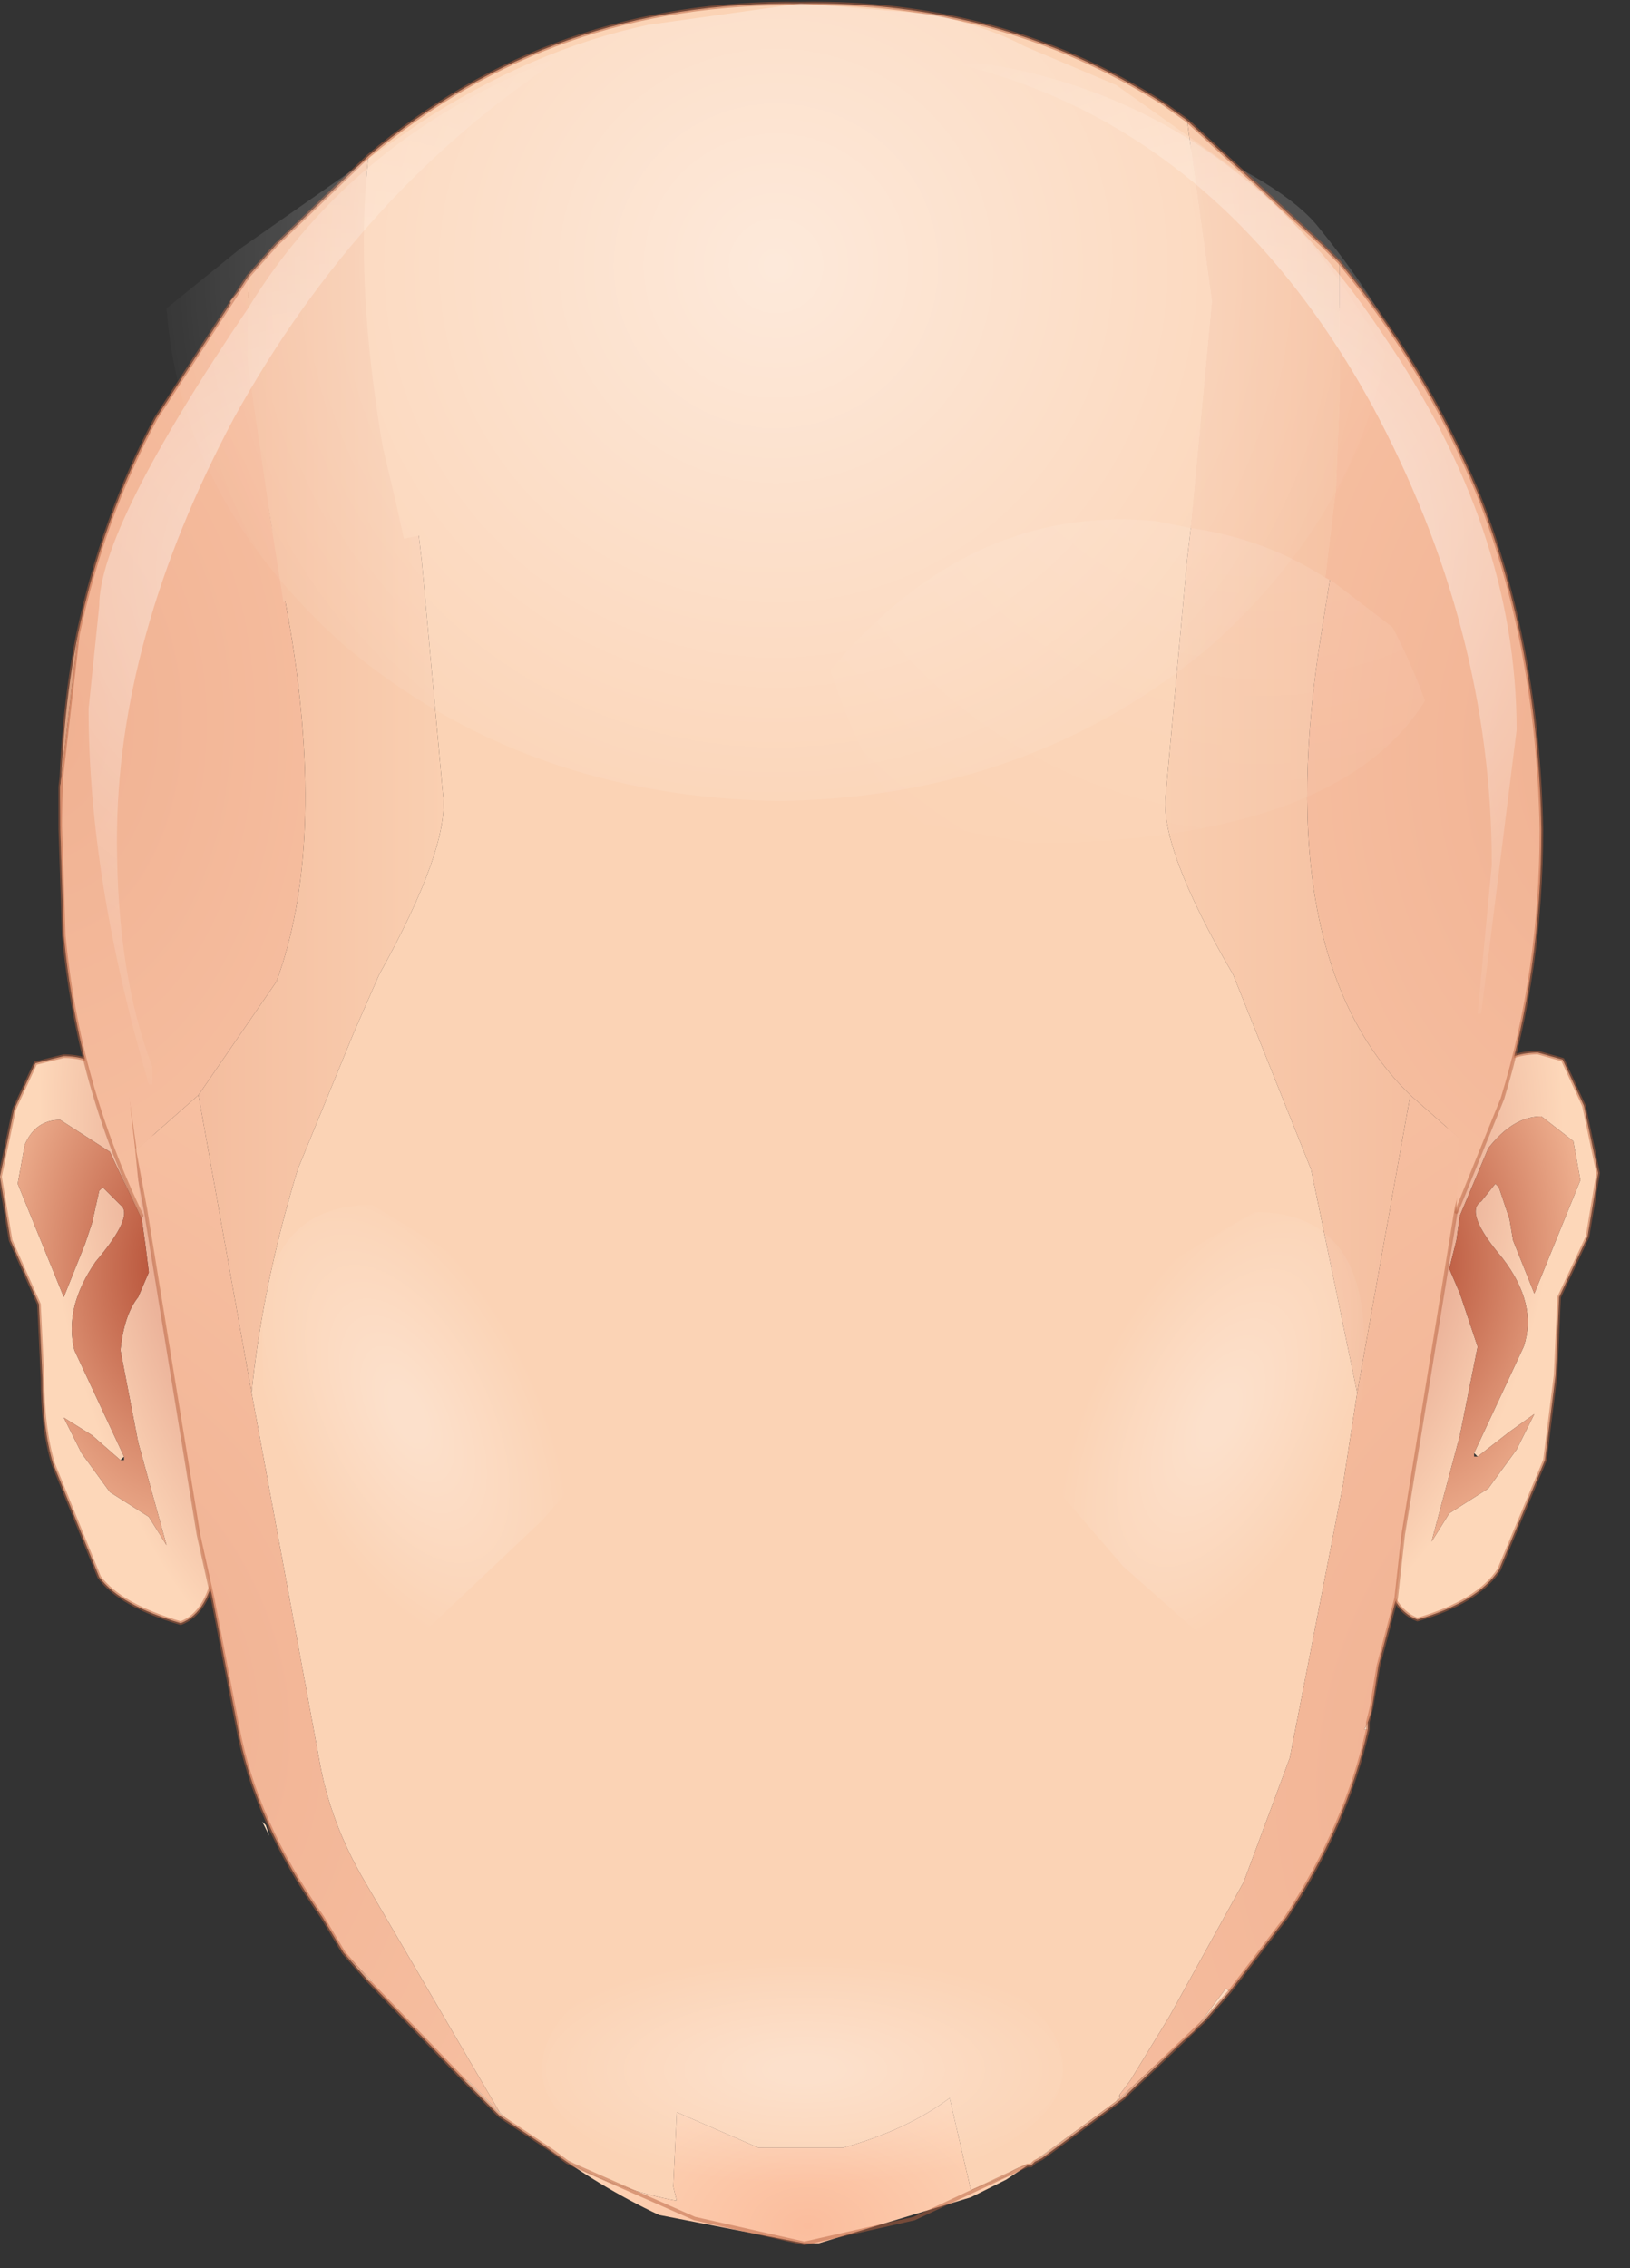 <?xml version="1.0" encoding="utf-8"?>
<svg version="1.1" id="Layer_1"
xmlns="http://www.w3.org/2000/svg"
xmlns:xlink="http://www.w3.org/1999/xlink"
xmlns:author="http://www.sothink.com"
width="23px" height="32px"
xml:space="preserve">
<rect width="100%" height="100%" fill="#333333" stroke="none"/>
<g id="136" transform="matrix(1, 0, 0, 1, -58.85, -14.05)">
<radialGradient
id="RadialGradID_1138" gradientUnits="userSpaceOnUse" gradientTransform="matrix(0.004, -0.001, 0.002, 0.009, 62.5, 31.8)" spreadMethod ="pad" cx="0" cy="0" r="819.2" fx="0" fy="0" >
<stop  offset="0"  style="stop-color:#D78875;stop-opacity:1" />
<stop  offset="0.847"  style="stop-color:#FDD7B9;stop-opacity:1" />
</radialGradient>
<path style="fill:url(#RadialGradID_1138) " d="M60.55,34.65L60.15 34.3L59.75 34.05L60 34.55L60.4 35.1L60.95 35.45L61.2 35.85L60.8 34.4L60.55 33.1Q60.6 32.6 60.8 32.35L60.95 32L60.9 31.6L60.85 31.25L60.4 30.3L59.7 29.85Q59.35 29.85 59.2 30.2L59.1 30.75L59.75 32.35L60.05 31.6L60.15 31.3L60.25 30.85L60.3 30.8L60.55 31.05Q60.75 31.2 60.2 31.85Q59.75 32.5 59.9 33.1L60.6 34.6L60.55 34.65M61.9,36.1Q61.8 36.8 61.4 36.95Q60.55 36.7 60.25 36.3L59.6 34.7Q59.45 34.2 59.45 33.5L59.4 32.45L59 31.55L58.85 30.65L59.05 29.7L59.35 29.05L59.75 28.95Q61.05 28.95 61.45 31.95L61.9 36.1" />
<radialGradient
id="RadialGradID_1139" gradientUnits="userSpaceOnUse" gradientTransform="matrix(-0.004, 0, 0, 0.006, 61.45, 31.95)" spreadMethod ="pad" cx="0" cy="0" r="819.2" fx="0" fy="0" >
<stop  offset="0"  style="stop-color:#B0462D;stop-opacity:1" />
<stop  offset="1"  style="stop-color:#FCC7A5;stop-opacity:1" />
</radialGradient>
<path style="fill:url(#RadialGradID_1139) " d="M60.6,34.65L60.6 34.6L59.9 33.1Q59.75 32.5 60.2 31.85Q60.75 31.2 60.55 31.05L60.3 30.8L60.25 30.85L60.15 31.3L60.05 31.6L59.75 32.35L59.1 30.75L59.2 30.2Q59.35 29.85 59.7 29.85L60.4 30.3L60.85 31.25L60.9 31.6L60.95 32L60.8 32.35Q60.6 32.6 60.55 33.1L60.8 34.4L61.2 35.85L60.95 35.45L60.4 35.1L60 34.55L59.75 34.05L60.15 34.3L60.55 34.65L60.6 34.65" />
<path style="fill:none;stroke-width:0.05;stroke-linecap:round;stroke-linejoin:round;stroke-miterlimit:3;stroke:#B76340;stroke-opacity:0.502" d="M61.9,36.1Q61.8 36.8 61.4 36.95Q60.55 36.7 60.25 36.3L59.6 34.7Q59.45 34.2 59.45 33.5L59.4 32.45L59 31.55L58.85 30.65L59.05 29.7L59.35 29.05L59.75 28.95Q61.05 28.95 61.45 31.95" />
<radialGradient
id="RadialGradID_1140" gradientUnits="userSpaceOnUse" gradientTransform="matrix(-0.004, -0.001, -0.002, 0.008, 77.8, 31.75)" spreadMethod ="pad" cx="0" cy="0" r="819.2" fx="0" fy="0" >
<stop  offset="0"  style="stop-color:#D78875;stop-opacity:1" />
<stop  offset="0.847"  style="stop-color:#FDD7B9;stop-opacity:1" />
</radialGradient>
<path style="fill:url(#RadialGradID_1140) " d="M79.65,34.55L80.35 33.05Q80.55 32.45 80.05 31.8Q79.5 31.15 79.75 31L79.95 30.75L80 30.8L80.15 31.25L80.2 31.55L80.5 32.3L81.15 30.7L81.05 30.15L80.6 29.8Q80.2 29.8 79.85 30.25L79.45 31.2L79.4 31.55L79.3 31.95L79.45 32.3L79.7 33.05L79.45 34.3L79.05 35.8L79.3 35.4L79.85 35.05L80.25 34.5L80.5 34L80.15 34.25L79.7 34.6L79.65 34.55M78.8,31.9Q79.2 28.9 80.55 28.9L80.9 29L81.2 29.65L81.4 30.6L81.25 31.5L80.85 32.35L80.8 33.45L80.65 34.65L80 36.2Q79.7 36.65 78.85 36.9Q78.45 36.75 78.35 36.05L78.8 31.9" />
<radialGradient
id="RadialGradID_1141" gradientUnits="userSpaceOnUse" gradientTransform="matrix(0.004, 0, 0, 0.006, 78.6, 31.85)" spreadMethod ="pad" cx="0" cy="0" r="819.2" fx="0" fy="0" >
<stop  offset="0"  style="stop-color:#B0462D;stop-opacity:1" />
<stop  offset="1"  style="stop-color:#FCC7A5;stop-opacity:1" />
</radialGradient>
<path style="fill:url(#RadialGradID_1141) " d="M79.65,34.6L79.7 34.6L80.15 34.25L80.5 34L80.25 34.5L79.85 35.05L79.3 35.4L79.05 35.8L79.45 34.3L79.7 33.05L79.45 32.3L79.3 31.95L79.4 31.55L79.45 31.2L79.85 30.25Q80.2 29.8 80.6 29.8L81.05 30.15L81.15 30.7L80.5 32.3L80.2 31.55L80.15 31.25L80 30.8L79.95 30.75L79.75 31Q79.5 31.15 80.05 31.8Q80.55 32.45 80.35 33.05L79.65 34.55L79.65 34.6" />
<path style="fill:none;stroke-width:0.05;stroke-linecap:round;stroke-linejoin:round;stroke-miterlimit:3;stroke:#B76340;stroke-opacity:0.502" d="M78.35,36.05Q78.45 36.75 78.85 36.9Q79.7 36.65 80 36.2L80.65 34.65L80.8 33.45L80.85 32.35L81.25 31.5L81.4 30.6L81.2 29.65L80.9 29L80.55 28.9Q79.2 28.9 78.8 31.9" />
<path style="fill:#FDDBC0;fill-opacity:1" d="M78.1,38.45L78.15 38.35L78.15 38.4L78.15 38.45L78.1 38.45M73.45,44.55L73.5 44.5L74.6 43.7L74.65 43.65L75.7 42.7L76.15 42.1L76.2 42.15L75.85 42.55L74.8 43.55L74.7 43.65L73.55 44.5L73.45 44.55L73.4 44.6L73.45 44.55M65.9,43.85L66.05 44L65.9 43.9L65.55 43.55L65.4 43.4L65.45 43.4L65.9 43.85M64.1,42L64.05 42L63.7 41.6L64.1 42" />
<path style="fill:#FBD3B5;fill-opacity:1" d="M73.4,44.6Q73.2 44.6 73.05 44.75L72.55 44.95L72.25 43.65Q71.65 44.1 70.75 44.35L69.55 44.35L68.4 43.85L68.35 44.9L68.4 45.1Q67.6 44.95 66.95 44.6L66.85 44.55L66.65 44.4L66.5 44.3L66.2 44.1L66.05 44L65.9 43.85L64 40.6Q63.5 39.75 63.35 38.85L62.4 33.7Q62.55 32.2 63.05 30.55L63.85 28.6L64.2 27.8Q65.2 26 65.1 25.25L64.8 21.95L64.4 18.55L64.1 16.5Q66.2 15.05 69.25 14.5L70.2 14.4L71.1 14.5Q74.2 15.05 76.3 16.55L76 18.55L75.6 21.95L75.3 25.25Q75.2 26 76.25 27.8L77.35 30.55L78 33.7L77.8 35L77.05 38.85L76.4 40.6L75.35 42.5L74.8 43.4L74.65 43.6L74.6 43.7L73.5 44.5L73.45 44.55L73.4 44.6" />
<radialGradient
id="RadialGradID_1142" gradientUnits="userSpaceOnUse" gradientTransform="matrix(0.011, 0, 0, 0.017, 81.55, 24.7)" spreadMethod ="pad" cx="0" cy="0" r="819.2" fx="0" fy="0" >
<stop  offset="0"  style="stop-color:#F0B192;stop-opacity:1" />
<stop  offset="1"  style="stop-color:#FBC9AB;stop-opacity:1" />
</radialGradient>
<path style="fill:url(#RadialGradID_1142) " d="M78.75,29.5Q76.75 27.55 77.5 22.95L78.15 18.9Q80.15 21.4 80.4 24.85L79.6 30.25L78.75 29.5" />
<linearGradient
id="LinearGradID_1143" gradientUnits="userSpaceOnUse" gradientTransform="matrix(0.005, 0, 0, 0.01, 61.7, 25.1)" spreadMethod ="pad" x1="-819.2" y1="0" x2="819.2" y2="0" >
<stop  offset="0" style="stop-color:#FBBD9D;stop-opacity:1" />
<stop  offset="1" style="stop-color:#FEDEC1;stop-opacity:1" />
</linearGradient>
<path style="fill:url(#LinearGradID_1143) " d="M64.05,16.55Q62.95 17.3 62.15 18.5L62.1 18.3Q62.95 17.25 64.1 16.5L64.05 16.55" />
<linearGradient
id="LinearGradID_1144" gradientUnits="userSpaceOnUse" gradientTransform="matrix(0.004, 0, 0, 0.01, 62.6, 25.1)" spreadMethod ="pad" x1="-819.2" y1="0" x2="819.2" y2="0" >
<stop  offset="0" style="stop-color:#F0B192;stop-opacity:1" />
<stop  offset="1" style="stop-color:#FBD3B5;stop-opacity:1" />
</linearGradient>
<path style="fill:url(#LinearGradID_1144) " d="M61.65,29.5L62.75 27.9Q63.45 26 62.95 22.95L62.15 18.5Q62.95 17.3 64.05 16.55L64.1 16.5L64.4 18.55L64.8 21.95L65.1 25.25Q65.2 26 64.2 27.8L63.85 28.6L63.05 30.55Q62.55 32.2 62.4 33.7L61.65 29.5" />
<radialGradient
id="RadialGradID_1145" gradientUnits="userSpaceOnUse" gradientTransform="matrix(0.01, 0, 0, 0.016, 59.55, 24.25)" spreadMethod ="pad" cx="0" cy="0" r="819.2" fx="0" fy="0" >
<stop  offset="0"  style="stop-color:#F0B192;stop-opacity:1" />
<stop  offset="1"  style="stop-color:#FBC9AB;stop-opacity:1" />
</radialGradient>
<path style="fill:url(#RadialGradID_1145) " d="M60.75,30.25L60.65 29.55L59.9 24.75L61.45 19.85L61.9 18.95L62.15 18.5L62.95 22.95Q63.45 26 62.75 27.9L61.65 29.5L60.8 30.25L60.75 30.25" />
<linearGradient
id="LinearGradID_1146" gradientUnits="userSpaceOnUse" gradientTransform="matrix(-0.005, 0, 0, -0.01, 77.9, 24.85)" spreadMethod ="pad" x1="-819.2" y1="0" x2="819.2" y2="0" >
<stop  offset="0" style="stop-color:#F0B192;stop-opacity:1" />
<stop  offset="1" style="stop-color:#FBD3B5;stop-opacity:1" />
</linearGradient>
<path style="fill:url(#LinearGradID_1146) " d="M78,33.7L77.35 30.55L76.25 27.8Q75.2 26 75.3 25.25L75.6 21.95L76 18.55L76.3 16.55L78.15 18.9L77.5 22.95Q76.75 27.55 78.75 29.5L78 33.7" />
<radialGradient
id="RadialGradID_1147" gradientUnits="userSpaceOnUse" gradientTransform="matrix(0.008, 0, 0, 0.013, 60, 24.25)" spreadMethod ="pad" cx="0" cy="0" r="819.2" fx="0" fy="0" >
<stop  offset="0"  style="stop-color:#FBBD9D;stop-opacity:1" />
<stop  offset="1"  style="stop-color:#FEDEC1;stop-opacity:1" />
</radialGradient>
<path style="fill:url(#RadialGradID_1147) " d="M60.8,30.25L60.75 30.3L60.75 30.25L60.8 30.25" />
<radialGradient
id="RadialGradID_1148" gradientUnits="userSpaceOnUse" gradientTransform="matrix(0.011, -0.005, 0.007, 0.017, 60.5, 37.6)" spreadMethod ="pad" cx="0" cy="0" r="819.2" fx="0" fy="0" >
<stop  offset="0"  style="stop-color:#F0B192;stop-opacity:1" />
<stop  offset="1"  style="stop-color:#FBC9AB;stop-opacity:1" />
</radialGradient>
<path style="fill:url(#RadialGradID_1148) " d="M65.45,43.4L65.4 43.4L64.05 42L64.1 42L63.7 41.6L63.4 41.1Q62.45 39.75 62.2 38.4L61.85 36.6L61.65 35.7L60.9 31.1L60.75 30.3L60.8 30.25L61.65 29.5L62.4 33.7L63.35 38.85Q63.5 39.75 64 40.6L65.9 43.85L65.45 43.4" />
<radialGradient
id="RadialGradID_1149" gradientUnits="userSpaceOnUse" gradientTransform="matrix(0.014, 0.006, -0.009, 0.021, 80.55, 38.05)" spreadMethod ="pad" cx="0" cy="0" r="819.2" fx="0" fy="0" >
<stop  offset="0"  style="stop-color:#F0B192;stop-opacity:1" />
<stop  offset="1"  style="stop-color:#FBC9AB;stop-opacity:1" />
</radialGradient>
<path style="fill:url(#RadialGradID_1149) " d="M78.15,38.45Q77.85 39.8 77 41.1L76.2 42.15L76.15 42.1L75.7 42.7L74.65 43.65L74.65 43.6L74.8 43.4L75.35 42.5L76.4 40.6L77.05 38.85L77.8 35L78 33.7L78.75 29.5L79.6 30.25L79.4 31.1L78.65 35.7L78.55 36.6L78.3 37.55L78.2 38.2L78.15 38.35L78.1 38.45L78.15 38.45" />
<radialGradient
id="RadialGradID_1150" gradientUnits="userSpaceOnUse" gradientTransform="matrix(0.006, 0, 0, 0.004, 70.25, 45.45)" spreadMethod ="pad" cx="0" cy="0" r="819.2" fx="0" fy="0" >
<stop  offset="0"  style="stop-color:#FBBD9D;stop-opacity:1" />
<stop  offset="1"  style="stop-color:#FEDEC1;stop-opacity:1" />
</radialGradient>
<path style="fill:url(#RadialGradID_1150) " d="M66.95,44.6Q67.6 44.95 68.4 45.1L68.35 44.9L68.4 43.85L69.55 44.35L70.75 44.35Q71.65 44.1 72.25 43.65L72.55 44.95L73.05 44.75Q73.2 44.6 73.4 44.6L73.35 44.6L73.05 44.8L72.55 45.05L70.4 45.7L70.2 45.7L68.15 45.3Q67.3 44.9 66.5 44.3L66.65 44.4L66.85 44.55L66.95 44.6M62.6,39.8L62.65 39.95L62.55 39.75L62.6 39.8" />
<radialGradient
id="RadialGradID_1151" gradientUnits="userSpaceOnUse" gradientTransform="matrix(0.012, 0.005, -0.007, 0.018, 79.4, 37)" spreadMethod ="pad" cx="0" cy="0" r="819.2" fx="0" fy="0" >
<stop  offset="0"  style="stop-color:#FBBD9D;stop-opacity:1" />
<stop  offset="1"  style="stop-color:#FEDEC1;stop-opacity:1" />
</radialGradient>
<path style="fill:url(#RadialGradID_1151) " d="M74.65,43.6L74.65 43.65L74.6 43.7L74.65 43.6" />
<path style="fill:none;stroke-width:0.05;stroke-linecap:round;stroke-linejoin:round;stroke-miterlimit:3;stroke:#B76340;stroke-opacity:0.502" d="M66.5,44.3L66.2 44.1L66.05 44L65.9 43.9L65.55 43.55L65.4 43.4L64.05 42L63.7 41.6L63.4 41.1Q62.45 39.75 62.2 38.4L61.85 36.6L61.65 35.7L60.9 31.1L60.75 30.3L60.75 30.25L60.65 29.55L59.9 24.75L61.45 19.85L61.9 18.95L62.15 18.5Q62.95 17.3 64.05 16.55L64.1 16.5Q66.2 15.05 69.25 14.5L70.2 14.4L71.1 14.5Q74.2 15.05 76.3 16.55L78.15 18.9Q80.15 21.4 80.4 24.85L79.6 30.25L79.4 31.1L78.65 35.7L78.55 36.6L78.3 37.55L78.2 38.15L78.15 38.35L78.15 38.4L78.15 38.45Q77.85 39.8 77 41.1L76.2 42.15L75.85 42.55L74.8 43.55L74.7 43.65L73.55 44.5L73.45 44.55L73.4 44.6L73.35 44.6M66.5,44.3L66.65 44.4L66.85 44.55L66.95 44.6L68.65 45.35L70.2 45.7L71.75 45.35L73.35 44.6" />
<radialGradient
id="RadialGradID_1152" gradientUnits="userSpaceOnUse" gradientTransform="matrix(-0.002, -0.001, -0.002, 0.004, 76.05, 34.05)" spreadMethod ="pad" cx="0" cy="0" r="819.2" fx="0" fy="0" >
<stop  offset="0.094"  style="stop-color:#FFFFFF;stop-opacity:0.302" />
<stop  offset="0.988"  style="stop-color:#FFFFFF;stop-opacity:0" />
</radialGradient>
<path style="fill:url(#RadialGradID_1152) " d="M72.8,33.95Q72.75 33.35 76.55 31.15Q78.1 31.15 78.1 33Q78.1 34.55 77.75 35.8Q77.15 37.3 76 37.3L74.7 36.15L72.8 33.95" />
<radialGradient
id="RadialGradID_1153" gradientUnits="userSpaceOnUse" gradientTransform="matrix(0.002, -0.001, 0.002, 0.004, 64.6, 34)" spreadMethod ="pad" cx="0" cy="0" r="819.2" fx="0" fy="0" >
<stop  offset="0.094"  style="stop-color:#FFFFFF;stop-opacity:0.302" />
<stop  offset="0.988"  style="stop-color:#FFFFFF;stop-opacity:0" />
</radialGradient>
<path style="fill:url(#RadialGradID_1153) " d="M62.55,32.95Q62.55 31.05 64.1 31.05Q67.85 33.3 67.9 33.9L66.5 35.5L64.65 37.25Q63.5 37.25 62.95 35.75Q62.55 34.5 62.55 32.95" />
<radialGradient
id="RadialGradID_1154" gradientUnits="userSpaceOnUse" gradientTransform="matrix(0.005, 0, 0, 0.002, 70.2, 43.25)" spreadMethod ="pad" cx="0" cy="0" r="819.2" fx="0" fy="0" >
<stop  offset="0.094"  style="stop-color:#FFFFFF;stop-opacity:0.302" />
<stop  offset="0.988"  style="stop-color:#FFFFFF;stop-opacity:0" />
</radialGradient>
<path style="fill:url(#RadialGradID_1154) " d="M67.55,44.45Q66.5 43.9 66.5 43.25Q66.5 42.5 67.55 41.9Q68.15 41.6 68.85 41.45L70.2 41.35L72.05 41.65L72.75 41.9Q73.85 42.5 73.85 43.25Q73.85 43.9 72.75 44.45Q71.7 45.05 70.2 45.05Q68.65 45.05 67.55 44.45" />
<radialGradient
id="RadialGradID_1155" gradientUnits="userSpaceOnUse" gradientTransform="matrix(0.011, 0, 0, 0.012, 76.65, 17.75)" spreadMethod ="pad" cx="0" cy="0" r="819.2" fx="0" fy="0" >
<stop  offset="0"  style="stop-color:#FFFFFF;stop-opacity:0.161" />
<stop  offset="1"  style="stop-color:#FFFFFF;stop-opacity:0" />
</radialGradient>
<path style="fill:url(#RadialGradID_1155) " d="M79.45,22.05Q79.45 25.9 73.4 25.95L71.75 25.65Q71.1 25.15 70.55 23.45Q69.95 21.45 70.1 20.45L70.05 18.05Q70 15.8 70.85 14.45L70.95 14.45Q76.5 16.05 77.45 17.25Q79.45 19.7 79.45 22.05" />
<radialGradient
id="RadialGradID_1156" gradientUnits="userSpaceOnUse" gradientTransform="matrix(0.011, 0, 0, 0.012, 73, 11.6)" spreadMethod ="pad" cx="0" cy="0" r="819.2" fx="41" fy="0" >
<stop  offset="0"  style="stop-color:#FEEADE;stop-opacity:1" />
<stop  offset="0.988"  style="stop-color:#FEDEC2;stop-opacity:1" />
</radialGradient>
<path style="fill:url(#RadialGradID_1156) " d="M59.95,23L59.7 25.15L59.7 25.2L59.7 25.7L59.75 27.25L59.7 25.75Q59.7 24.25 59.95 23" />
<radialGradient
id="RadialGradID_1157" gradientUnits="userSpaceOnUse" gradientTransform="matrix(0.011, 0, 0, 0.017, 81.55, 24.7)" spreadMethod ="pad" cx="0" cy="0" r="819.2" fx="0" fy="0" >
<stop  offset="0"  style="stop-color:#F0B192;stop-opacity:1" />
<stop  offset="1"  style="stop-color:#FBC9AB;stop-opacity:1" />
</radialGradient>
<path style="fill:url(#RadialGradID_1157) " d="M77.7,20.95L77.75 19.7L77.75 17.75Q78.95 19.2 79.7 21Q80.55 23.15 80.6 25.75Q80.6 27.75 80.05 29.55L79.4 31.15L79.45 29.55L79.55 27.55Q79.55 24.9 78.5 22.9L77.65 22.25L77.55 22.2L77.7 20.95" />
<linearGradient
id="LinearGradID_1158" gradientUnits="userSpaceOnUse" gradientTransform="matrix(-0.005, 0, 0, -0.01, 77.9, 24.85)" spreadMethod ="pad" x1="-819.2" y1="0" x2="819.2" y2="0" >
<stop  offset="0" style="stop-color:#F0B192;stop-opacity:1" />
<stop  offset="1" style="stop-color:#FBD3B5;stop-opacity:1" />
</linearGradient>
<path style="fill:url(#LinearGradID_1158) " d="M77.55,22.2Q76.7 21.65 75.65 21.5L75.95 18.3L75.6 15.75L77.5 17.5L77.75 17.75L77.75 19.7L77.7 20.95L77.55 22.2" />
<radialGradient
id="RadialGradID_1159" gradientUnits="userSpaceOnUse" gradientTransform="matrix(0.01, 0, 0, 0.016, 59.55, 24.25)" spreadMethod ="pad" cx="0" cy="0" r="819.2" fx="0" fy="0" >
<stop  offset="0"  style="stop-color:#F0B192;stop-opacity:1" />
<stop  offset="1"  style="stop-color:#FBC9AB;stop-opacity:1" />
</radialGradient>
<path style="fill:url(#RadialGradID_1159) " d="M59.75,27.25L59.7 25.7L59.7 25.2L59.7 25.15L59.95 23Q60.3 21.35 61.05 19.95L62.35 17.95L62.35 19.2L62.7 21.6L62.85 22.55Q62 23.25 61.35 24.3L60.75 25.65Q60.6 26.7 60.6 27.8Q60.6 29 60.75 30.2L60.85 31.2Q59.95 29.35 59.75 27.25" />
<linearGradient
id="LinearGradID_1160" gradientUnits="userSpaceOnUse" gradientTransform="matrix(0.004, 0, 0, 0.01, 62.6, 25.1)" spreadMethod ="pad" x1="-819.2" y1="0" x2="819.2" y2="0" >
<stop  offset="0" style="stop-color:#F0B192;stop-opacity:1" />
<stop  offset="1" style="stop-color:#FBD3B5;stop-opacity:1" />
</linearGradient>
<path style="fill:url(#LinearGradID_1160) " d="M64.25,20.35L64.45 21.2L64.55 21.65L62.85 22.55L62.7 21.6L62.35 19.2L62.35 17.95L62.75 17.5L64.05 16.25Q63.85 18 64.25 20.35" />
<path style="fill:#FBD3B5;fill-opacity:1" d="M75.95,18.3L75.65 21.5L75.15 21.4Q72.45 21.15 70.45 23.65Q68.55 21.15 65.8 21.4L64.55 21.65L64.45 21.2L64.25 20.35Q63.85 18 64.05 16.25Q66.65 14.05 70.15 14.1Q72.95 14.05 75.25 15.5L75.6 15.75L75.95 18.3" />
<path style="fill:none;stroke-width:0.05;stroke-linecap:round;stroke-linejoin:round;stroke-miterlimit:3;stroke:#B76340;stroke-opacity:0.502" d="M64.05,16.25L62.75 17.5L62.35 17.95L61.05 19.95Q60.3 21.35 59.95 23L59.7 25.15L59.7 25.2L59.7 25.7L59.75 27.25Q59.95 29.35 60.85 31.2M64.05,16.25Q66.65 14.05 70.15 14.1Q72.95 14.05 75.25 15.5L75.6 15.75L77.5 17.5L77.75 17.75Q78.95 19.2 79.7 21Q80.55 23.15 80.6 25.75Q80.6 27.75 80.05 29.55L79.4 31.15M59.75,27.25L59.7 25.75Q59.7 24.25 59.95 23" />
<radialGradient
id="RadialGradID_1161" gradientUnits="userSpaceOnUse" gradientTransform="matrix(0.01, 0, 0, 0.01, 63.45, 22.1)" spreadMethod ="pad" cx="0" cy="0" r="819.2" fx="0" fy="0" >
<stop  offset="0"  style="stop-color:#FFFFFF;stop-opacity:0.502" />
<stop  offset="1"  style="stop-color:#FFFFFF;stop-opacity:0" />
</radialGradient>
<path style="fill:url(#RadialGradID_1161) " d="M62.15,19.95Q60.5 23.05 60.5 25.9Q60.5 27.8 61 29.1L61 29.35L60.95 29.35Q60.1 26.45 60.1 24.05L60.25 22.6Q60.25 21.5 62.35 18.4Q63.85 15.95 66.75 14.85L66.8 14.85Q63.95 16.7 62.15 19.95" />
<radialGradient
id="RadialGradID_1162" gradientUnits="userSpaceOnUse" gradientTransform="matrix(0.009, 0, 0, 0.01, 76.3, 21.7)" spreadMethod ="pad" cx="0" cy="0" r="819.2" fx="0" fy="0" >
<stop  offset="0"  style="stop-color:#FFFFFF;stop-opacity:0.643" />
<stop  offset="1"  style="stop-color:#FFFFFF;stop-opacity:0" />
</radialGradient>
<path style="fill:url(#RadialGradID_1162) " d="M72.75,14.95Q76.2 15.5 78.35 18.75Q80.25 21.5 80.25 24.35L79.75 28.35L79.7 28.35L79.9 26.25Q79.9 22.9 78.2 19.75Q76.05 15.85 72.35 14.95L72.75 14.95" />
<radialGradient
id="RadialGradID_1163" gradientUnits="userSpaceOnUse" gradientTransform="matrix(0.011, 0, 0, 0.011, 69.8, 17.8)" spreadMethod ="pad" cx="0" cy="0" r="819.2" fx="0" fy="0" >
<stop  offset="0"  style="stop-color:#FFFFFF;stop-opacity:0.502" />
<stop  offset="1"  style="stop-color:#FFFFFF;stop-opacity:0" />
</radialGradient>
<path style="fill:url(#RadialGradID_1163) " d="M64.75,15.8Q66.35 14.75 68 14.4L70.15 14.1L72 14.25Q72.85 14.45 73.3 14.7L74.6 15.25L76.5 16.6Q77.6 17.6 78.4 19.05Q77.95 21.35 75.95 23.15Q73.4 25.3 69.85 25.35Q66.25 25.3 63.7 23.15Q61.4 21.1 61.2 18.4L62.25 17.55L64.75 15.8" />
</g>
</svg>
